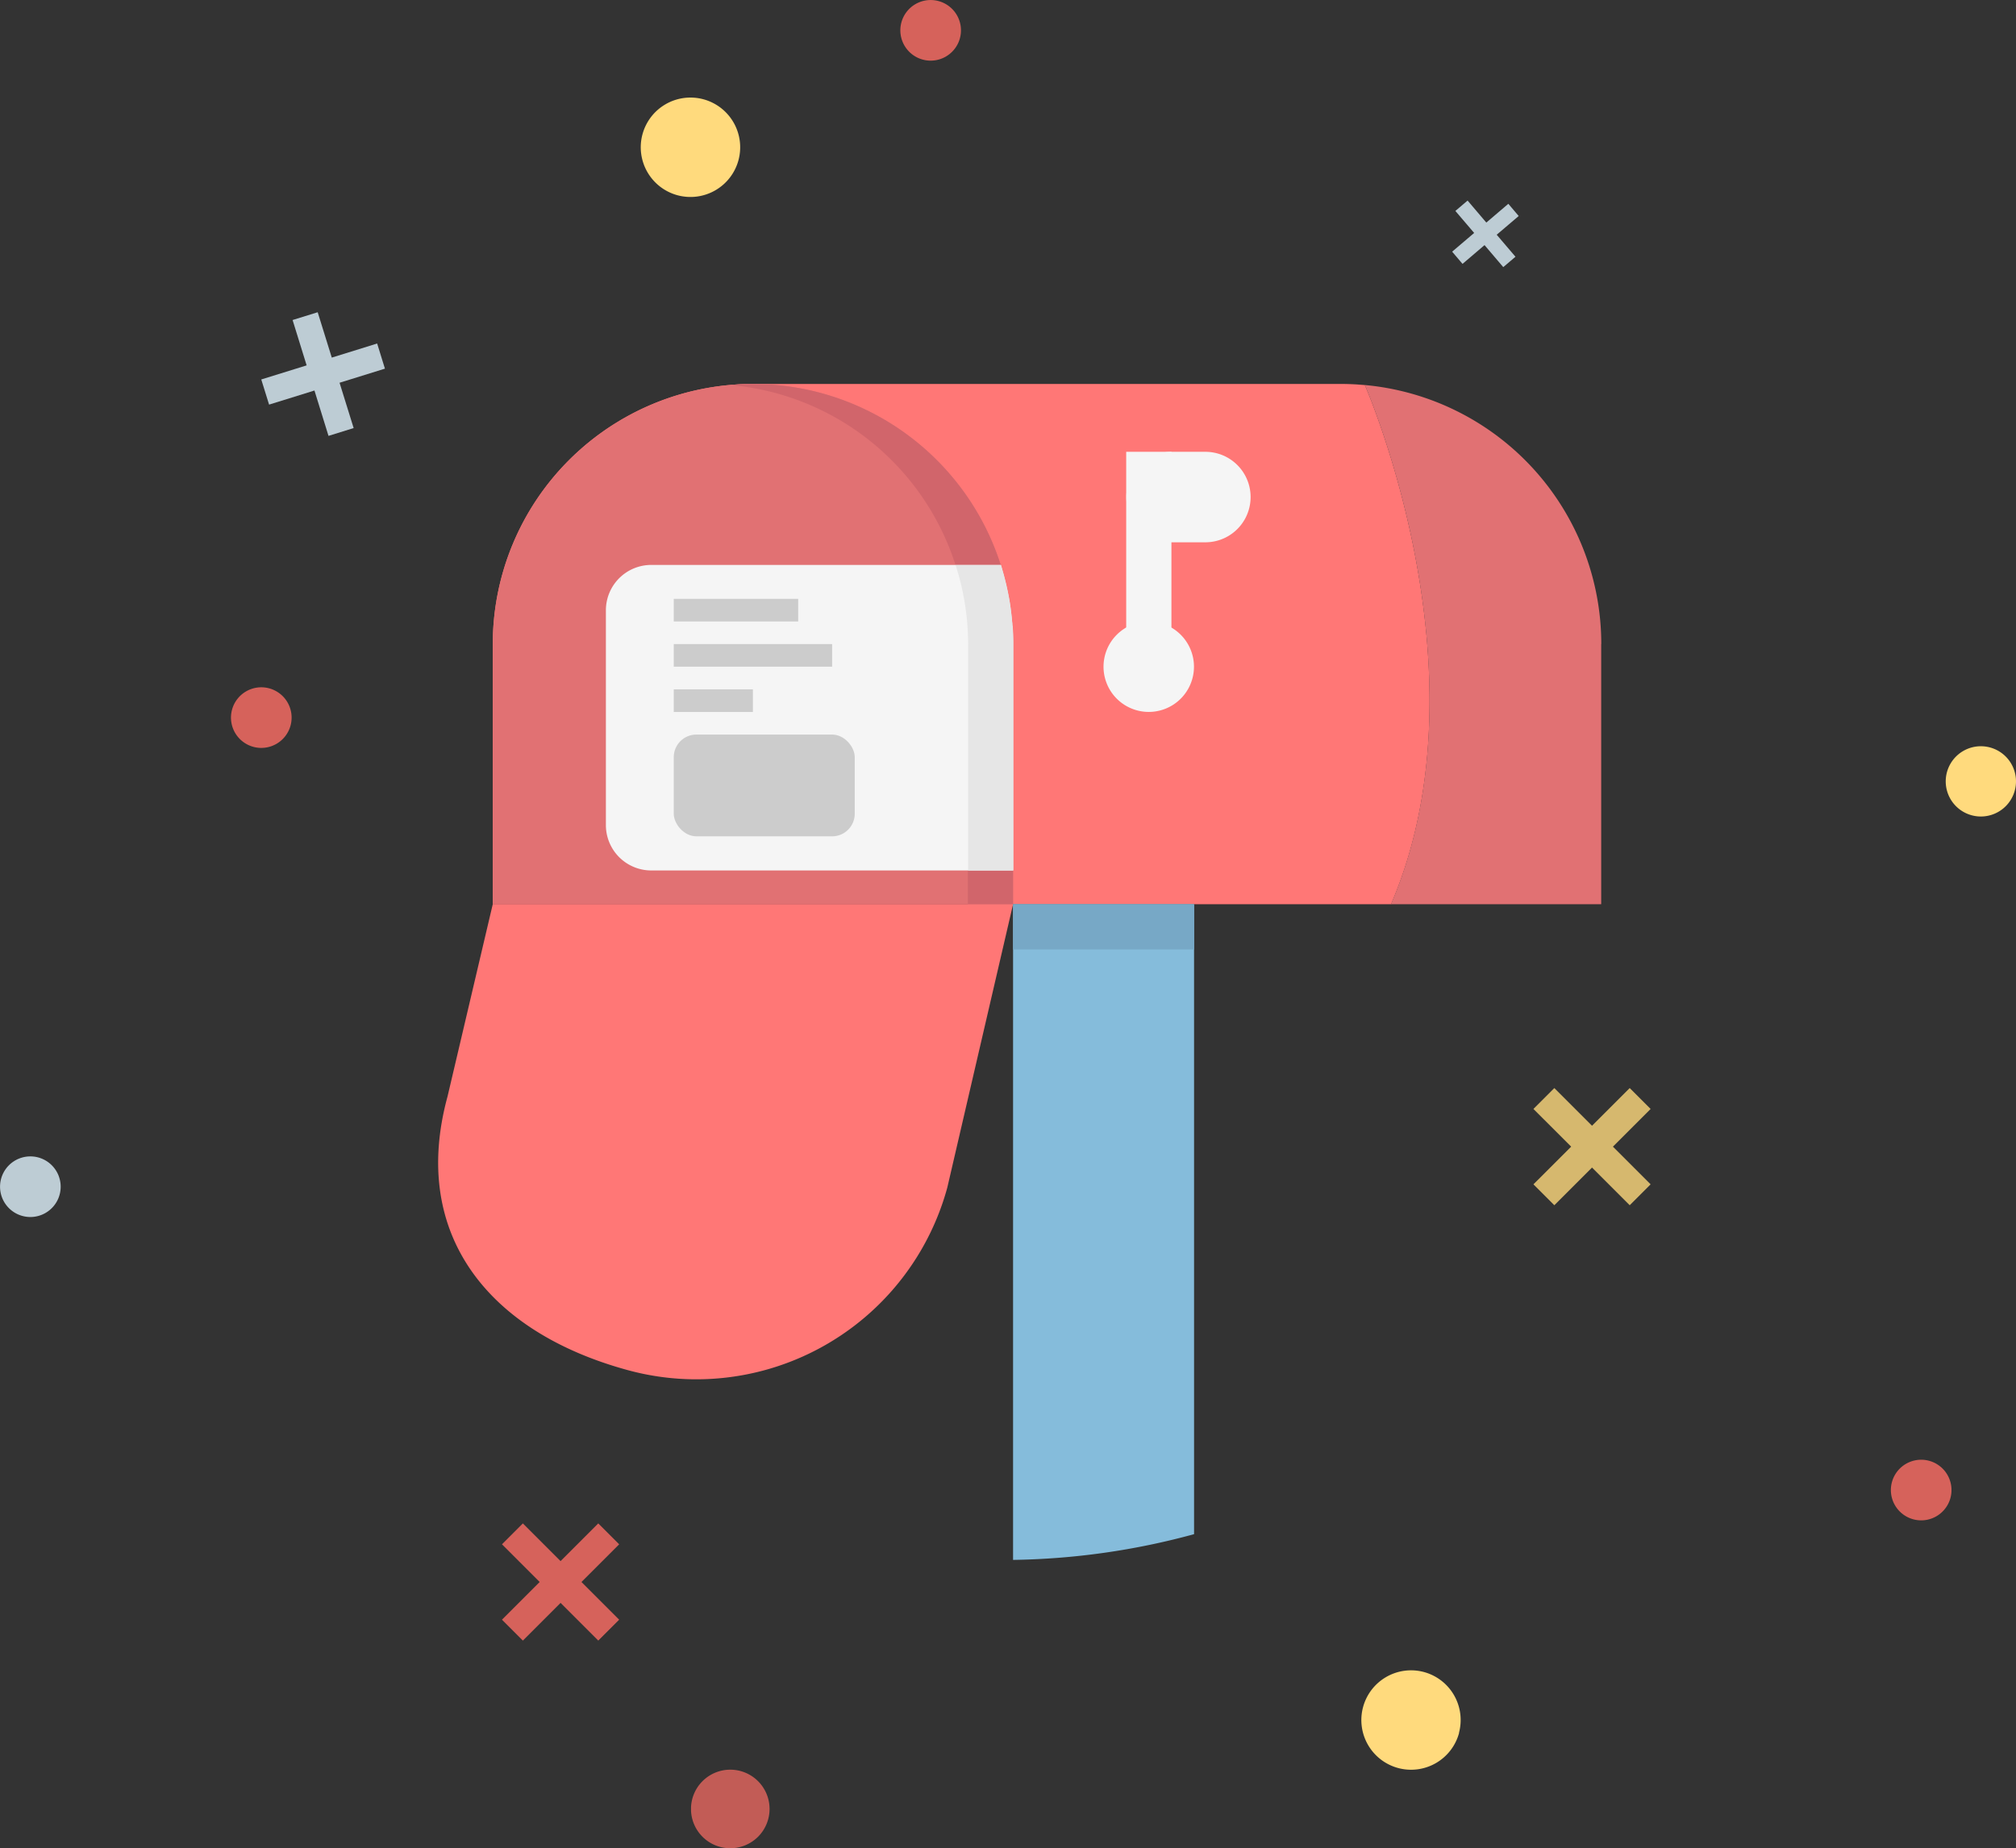 <svg id="Calque_1" data-name="Calque 1" xmlns="http://www.w3.org/2000/svg" xmlns:xlink="http://www.w3.org/1999/xlink" viewBox="0 0 417.68 382.98"><rect x="0" y="0" width="417.68" height="382.98" fill="#333333" stroke="none"/><defs><style>.cls-1{fill:none;}.cls-2{clip-path:url(#clip-path);}.cls-3{fill:#ff7776;}.cls-4{fill:#77a8c6;}.cls-5{fill:#e17173;}.cls-6{fill:#85bcdb;}.cls-7{fill:#d1656b;}.cls-8{fill:#f5f5f5;}.cls-9{fill:#e6e6e6;}.cls-10{fill:#ccc;}.cls-11{opacity:0.8;}.cls-12{clip-path:url(#clip-path-3);}.cls-13{fill:#ffda7d;}.cls-14{opacity:0.7;}.cls-15{clip-path:url(#clip-path-4);}.cls-16{fill:#ff6e65;}.cls-17{fill:#bdccd4;}.cls-18{clip-path:url(#clip-path-5);}.cls-19{clip-path:url(#clip-path-6);}.cls-20{clip-path:url(#clip-path-7);}.cls-21{clip-path:url(#clip-path-8);}</style><clipPath id="clip-path" transform="translate(0 0)"><rect class="cls-1" width="417.68" height="382.98"/></clipPath><clipPath id="clip-path-3" transform="translate(0 0)"><rect class="cls-1" x="317.7" y="225.46" width="24.28" height="24.28"/></clipPath><clipPath id="clip-path-4" transform="translate(0 0)"><rect class="cls-1" x="143.17" y="366.7" width="16.27" height="16.27"/></clipPath><clipPath id="clip-path-5" transform="translate(0 0)"><rect class="cls-1" x="391.74" y="302.47" width="12.57" height="12.57"/></clipPath><clipPath id="clip-path-6" transform="translate(0 0)"><rect class="cls-1" x="186.53" width="12.57" height="12.57"/></clipPath><clipPath id="clip-path-7" transform="translate(0 0)"><rect class="cls-1" x="47.85" y="142.41" width="12.57" height="12.57"/></clipPath><clipPath id="clip-path-8" transform="translate(0 0)"><rect class="cls-1" x="104" y="315.67" width="24.28" height="24.28"/></clipPath></defs><title>Objet dynamique vectoriel</title><g class="cls-2"><g class="cls-2"><path class="cls-3" d="M282.77,79.79h0l-1.56-.12c-1.11-.07-2.22-0.11-3.35-0.11H156a53.9,53.9,0,0,0-53.9,53.9v53.9H288.21c20.7-48.24-5.44-107.58-5.44-107.58" transform="translate(0 0)"/><path class="cls-4" d="M282.77,79.79l-1.56-.12Z" transform="translate(0 0)"/><path class="cls-5" d="M331.76,133.46a53.91,53.91,0,0,0-49-53.68s26.14,59.34,5.43,107.58h43.55v-53.9Z" transform="translate(0 0)"/><path class="cls-6" d="M209.89,323.23a150.07,150.07,0,0,0,37.5-5.33V187.37h-37.5V323.23Z" transform="translate(0 0)"/><path class="cls-5" d="M209.89,187.36v-53.9a53.9,53.9,0,0,0-107.8,0v53.9h107.8Z" transform="translate(0 0)"/><path class="cls-7" d="M156,79.56c-1.58,0-3.14.08-4.69,0.22a53.9,53.9,0,0,1,49.21,53.68v53.9h9.37v-53.9A53.9,53.9,0,0,0,156,79.56" transform="translate(0 0)"/><path class="cls-3" d="M196.27,246.06a53.9,53.9,0,0,1-66.16,37.86c-28.72-7.81-45.21-28-37.39-56.71l9.37-39.84h107.8Z" transform="translate(0 0)"/><path class="cls-8" d="M238,128.78a9.37,9.37,0,1,1-9.37,9.37,9.37,9.37,0,0,1,9.37-9.37" transform="translate(0 0)"/><rect class="cls-8" x="233.33" y="93.62" width="9.37" height="46.87"/><path class="cls-8" d="M249.73,93.62a9.37,9.37,0,0,1,0,18.75h-7a9.37,9.37,0,0,1,0-18.75h7Z" transform="translate(0 0)"/><path class="cls-8" d="M125.53,126.43V171a9.4,9.4,0,0,0,9.37,9.37h75V133.46a53.91,53.91,0,0,0-2.55-16.4H134.9a9.4,9.4,0,0,0-9.37,9.37" transform="translate(0 0)"/><path class="cls-9" d="M209.75,129.65c0-.27,0-0.55-0.06-0.82-0.11-1.27-.25-2.53-0.44-3.77a0.3,0.3,0,0,0,0,0c-0.2-1.27-.46-2.52-0.74-3.76l-0.11-.45c-0.3-1.27-.65-2.52-1-3.75h-9.41a53.74,53.74,0,0,1,2.59,16.4v46.87h9.38V133.46c0-1.28-.06-2.55-0.15-3.82" transform="translate(0 0)"/><rect class="cls-10" x="139.59" y="124.09" width="25.78" height="4.69"/><rect class="cls-10" x="139.59" y="133.46" width="32.81" height="4.69"/><rect class="cls-10" x="139.59" y="142.84" width="16.4" height="4.69"/><rect class="cls-10" x="139.59" y="152.21" width="37.5" height="21.09" rx="4.69" ry="4.69"/><rect class="cls-4" x="209.9" y="187.37" width="37.5" height="9.37"/><g class="cls-11"><g class="cls-12"><polygon class="cls-13" points="334.17 237.6 341.98 229.79 337.65 225.46 329.84 233.27 322.03 225.46 317.7 229.79 325.52 237.6 317.7 245.41 322.03 249.74 329.84 241.93 337.65 249.74 341.98 245.41 334.17 237.6"/></g></g><g class="cls-14"><g class="cls-15"><path class="cls-16" d="M159.44,374.84a8.14,8.14,0,1,1-8.14-8.14,8.14,8.14,0,0,1,8.14,8.14" transform="translate(0 0)"/></g></g><polygon class="cls-17" points="68.74 74.1 65.82 64.7 60.62 66.31 63.53 75.71 54.13 78.63 55.75 83.84 65.15 80.92 68.06 90.32 73.27 88.7 70.35 79.31 79.75 76.39 78.14 71.18 68.74 74.1"/><path class="cls-13" d="M417.68,161.91a7.28,7.28,0,1,1-7.28-7.28,7.28,7.28,0,0,1,7.28,7.28" transform="translate(0 0)"/><path class="cls-17" d="M12.57,245.9a6.28,6.28,0,1,1-6.28-6.28,6.28,6.28,0,0,1,6.28,6.28" transform="translate(0 0)"/><g class="cls-11"><g class="cls-18"><path class="cls-16" d="M404.1,310.39a6.28,6.28,0,1,1-4.44-7.7,6.28,6.28,0,0,1,4.44,7.7" transform="translate(0 0)"/></g></g><path class="cls-13" d="M302.3,359.07A10.3,10.3,0,1,1,295,346.46a10.3,10.3,0,0,1,7.27,12.62" transform="translate(0 0)"/><polygon class="cls-17" points="310.09 48.64 314.65 44.76 312.5 42.23 307.94 46.12 304.06 41.56 301.53 43.71 305.42 48.27 300.86 52.15 303.01 54.68 307.57 50.79 311.45 55.35 313.98 53.2 310.09 48.64"/><path class="cls-13" d="M153,33.19a10.3,10.3,0,1,1-7.27-12.62A10.3,10.3,0,0,1,153,33.19" transform="translate(0 0)"/><g class="cls-11"><g class="cls-19"><path class="cls-16" d="M198.88,7.92a6.28,6.28,0,1,1-4.44-7.7,6.28,6.28,0,0,1,4.44,7.7" transform="translate(0 0)"/></g></g><g class="cls-11"><g class="cls-20"><path class="cls-16" d="M60.2,150.33a6.28,6.28,0,1,1-4.44-7.7,6.28,6.28,0,0,1,4.44,7.7" transform="translate(0 0)"/></g></g><g class="cls-11"><g class="cls-21"><polygon class="cls-16" points="120.47 327.81 128.28 320 123.95 315.67 116.14 323.48 108.33 315.67 104 320 111.81 327.81 104 335.62 108.33 339.95 116.14 332.14 123.95 339.95 128.28 335.62 120.47 327.81"/></g></g></g></g></svg>